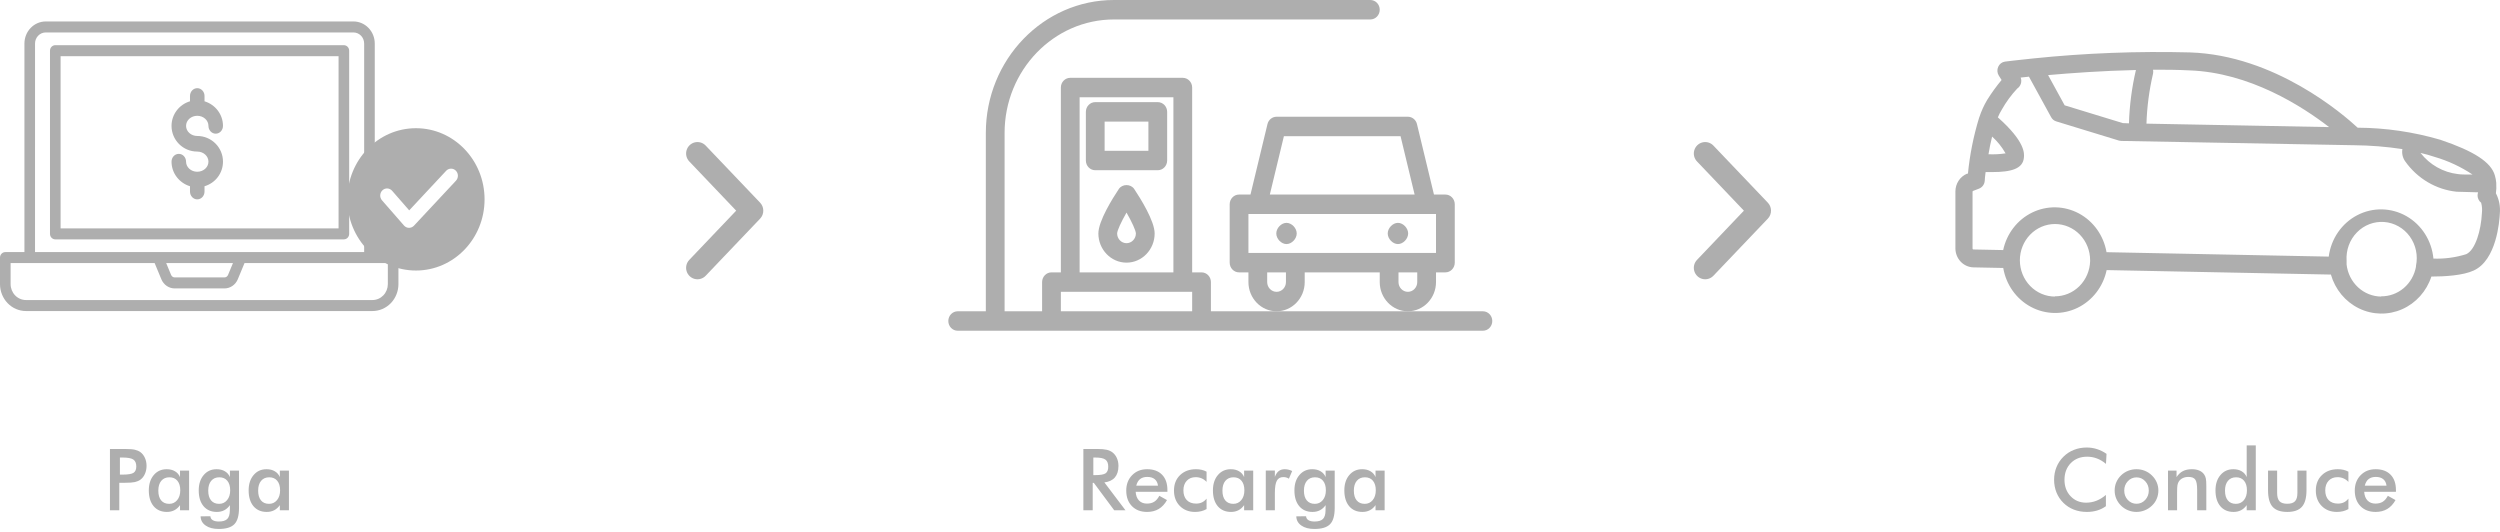 <svg width="583" height="124" viewBox="0 0 583 124" fill="none" xmlns="http://www.w3.org/2000/svg">
<path d="M81.426 54.538V11.819C81.426 11.479 81.296 11.153 81.065 10.912C80.833 10.672 80.518 10.537 80.19 10.537H12.894C12.211 10.537 11.657 11.111 11.657 11.819V54.538C11.657 54.878 11.787 55.205 12.019 55.445C12.251 55.685 12.565 55.82 12.894 55.82H80.19C80.518 55.82 80.833 55.685 81.065 55.445C81.296 55.205 81.426 54.878 81.426 54.538L81.426 54.538ZM78.954 53.255H14.13V13.101H78.954V53.255Z" fill="#AEAEAE"/>
<path d="M6.049 72.535H86.866C88.47 72.532 90.007 71.87 91.141 70.695C92.274 69.518 92.912 67.924 92.915 66.261V60.072C92.915 59.732 92.784 59.405 92.552 59.165C92.32 58.924 92.006 58.789 91.678 58.789H87.394V10.153C87.393 8.788 86.87 7.479 85.939 6.514C85.009 5.549 83.747 5.006 82.432 5.004H10.66C9.344 5.006 8.082 5.549 7.152 6.514C6.222 7.479 5.698 8.788 5.697 10.153V58.789H1.236C0.553 58.789 0 59.363 0 60.072V66.262C0.003 67.924 0.641 69.519 1.775 70.695C2.908 71.871 4.446 72.532 6.049 72.535L6.049 72.535ZM8.17 10.152C8.171 8.727 9.285 7.57 10.659 7.568H82.431C83.806 7.57 84.92 8.727 84.921 10.152V58.788H8.168L8.17 10.152ZM54.326 61.353L53.179 64.115C53.035 64.467 52.703 64.696 52.334 64.697H40.748C40.38 64.696 40.047 64.468 39.903 64.117L38.756 61.354L54.326 61.353ZM2.473 61.353H36.063L37.634 65.132C37.895 65.765 38.33 66.303 38.883 66.681C39.437 67.061 40.086 67.262 40.749 67.262H52.335C52.999 67.262 53.648 67.06 54.201 66.681C54.755 66.302 55.19 65.764 55.451 65.131L57.02 61.354L90.444 61.353V66.261C90.441 67.243 90.064 68.185 89.394 68.88C88.723 69.575 87.816 69.967 86.868 69.97H6.051C5.103 69.967 4.195 69.576 3.525 68.881C2.855 68.186 2.477 67.244 2.474 66.261L2.473 61.353Z" fill="#AEAEAE"/>
<path d="M46.001 27.002C47.436 27.002 48.611 28.05 48.611 29.355C48.611 30.361 49.368 31.173 50.305 31.173C51.242 31.173 51.999 30.361 51.999 29.355C51.999 26.637 50.166 24.37 47.694 23.622V22.38C47.694 21.375 46.936 20.562 45.999 20.562C45.063 20.562 44.306 21.375 44.306 22.38V23.622C41.834 24.349 40 26.639 40 29.355C40 32.671 42.691 35.346 45.999 35.346C47.435 35.346 48.61 36.394 48.61 37.699C48.61 39.004 47.434 40.052 45.999 40.052C44.564 40.052 43.389 39.004 43.389 37.699C43.389 36.693 42.632 35.881 41.695 35.881C40.758 35.881 40.001 36.693 40.001 37.699C40.001 40.416 41.834 42.684 44.306 43.432V44.673C44.306 45.679 45.064 46.492 46.001 46.492C46.937 46.492 47.694 45.679 47.694 44.673V43.432C50.186 42.705 52 40.415 52 37.699C52 34.383 49.309 31.708 46.001 31.708C44.565 31.708 43.39 30.66 43.39 29.355C43.39 28.051 44.565 27.002 46.001 27.002Z" fill="#AEAEAE"/>
<path fill-rule="evenodd" clip-rule="evenodd" d="M97 29.897C105.837 29.897 113 37.327 113 46.492C113 55.657 105.836 63.087 97 63.087C88.163 63.087 81 55.657 81 46.492C81 37.326 88.163 29.897 97 29.897V29.897ZM89.079 46.709C88.488 46.031 88.539 44.985 89.192 44.373C89.845 43.76 90.853 43.813 91.443 44.49L95.429 49.057L104.041 39.83C104.656 39.175 105.667 39.16 106.299 39.798C106.931 40.436 106.945 41.484 106.33 42.14L96.535 52.633L96.533 52.631C96.51 52.656 96.485 52.681 96.46 52.704C95.808 53.317 94.799 53.265 94.209 52.587L89.078 46.708L89.079 46.709Z" fill="#AEAEAE"/>
<path d="M304.258 65.785V63.517H321.755V65.785C321.755 69.537 324.698 72.591 328.316 72.591C331.934 72.591 334.877 69.537 334.877 65.785V63.517H337.064C338.271 63.517 339.252 62.5 339.252 61.248V47.638C339.252 46.386 338.271 45.369 337.064 45.369H334.401L330.438 28.941C330.197 27.929 329.318 27.221 328.316 27.221H297.696C296.695 27.221 295.816 27.929 295.575 28.941L291.612 45.369H288.948C287.741 45.369 286.761 46.386 286.761 47.638V61.248C286.761 62.5 287.741 63.517 288.948 63.517H291.135V65.785C291.135 69.537 294.079 72.591 297.697 72.591C301.314 72.591 304.258 69.537 304.258 65.785H304.258ZM330.503 65.785C330.503 67.033 329.519 68.054 328.316 68.054C327.113 68.054 326.129 67.033 326.129 65.785V63.517H330.503V65.785ZM299.406 31.758H326.609L329.889 45.369H296.125L299.406 31.758ZM291.134 49.906H334.876V58.98H291.134V49.906ZM299.882 65.785C299.882 67.033 298.898 68.054 297.695 68.054C296.492 68.054 295.508 67.033 295.508 65.785V63.517H299.882V65.785Z" fill="#AEAEAE"/>
<path d="M300.011 56.916C301.218 56.916 302.395 55.696 302.395 54.443C302.395 53.191 301.219 51.97 300.011 51.97C298.804 51.97 297.631 53.19 297.631 54.443C297.631 55.695 298.803 56.916 300.011 56.916Z" fill="#AEAEAE"/>
<path d="M326.001 56.916C327.208 56.916 328.381 55.696 328.381 54.443C328.381 53.191 327.208 51.97 326.001 51.97C324.794 51.97 323.617 53.19 323.617 54.443C323.617 55.695 324.789 56.916 326.001 56.916Z" fill="#AEAEAE"/>
<path d="M269.994 23.817H255.41C254.203 23.817 253.223 24.834 253.223 26.086V37.428C253.223 38.68 254.203 39.697 255.41 39.697H269.994C271.2 39.697 272.181 38.68 272.181 37.428V26.086C272.181 24.834 271.201 23.817 269.994 23.817ZM267.807 35.16H257.597V28.354H267.807V35.16Z" fill="#AEAEAE"/>
<path d="M260.905 44.081C259.475 46.227 256.141 51.539 256.141 54.443C256.141 58.195 259.085 61.248 262.702 61.248C266.32 61.248 269.264 58.195 269.264 54.443C269.264 51.539 265.93 46.227 264.5 44.081C263.69 42.855 261.714 42.855 260.905 44.081H260.905ZM262.703 56.711C261.5 56.711 260.515 55.69 260.515 54.447C260.533 53.753 261.443 51.774 262.703 49.574C263.962 51.774 264.872 53.752 264.89 54.442C264.89 55.69 263.905 56.711 262.703 56.711V56.711Z" fill="#AEAEAE"/>
<path d="M345.813 72.591H282.386V65.785C282.386 64.534 281.406 63.517 280.199 63.517H278.012V20.416C278.012 19.164 277.032 18.148 275.825 18.148H249.58C248.373 18.148 247.392 19.164 247.392 20.416V63.517H245.205C243.998 63.517 243.018 64.534 243.018 65.785V72.591H234.27V31.001C234.27 16.406 245.713 4.537 259.785 4.537H319.567C320.774 4.537 321.755 3.52 321.755 2.268C321.755 1.017 320.774 0 319.567 0H259.785C243.303 0 229.895 13.905 229.895 31.001V72.591H223.334C222.127 72.591 221.147 73.607 221.147 74.859C221.147 76.111 222.127 77.127 223.334 77.127H345.813C347.02 77.127 348 76.111 348 74.859C348 73.607 347.02 72.591 345.813 72.591ZM251.767 22.685H273.638V63.517H251.767V22.685ZM247.392 72.591V68.054H278.012V72.591H247.392Z" fill="#AEAEAE"/>
<path d="M582.045 45.077C582.152 44.35 582.179 43.612 582.127 42.877C582.134 42.798 582.134 42.718 582.127 42.638C582.078 42.049 581.969 41.468 581.799 40.903C580.925 37.843 577.007 35.264 569.101 32.598L569.1 32.599C562.822 30.761 556.331 29.812 549.806 29.779C546.488 26.705 530.553 12.858 510.686 12.224H510.687C498.471 11.905 486.25 12.376 474.092 13.634C470.092 14.029 467.647 14.367 467.565 14.367H467.566C466.87 14.46 466.27 14.919 465.982 15.58C465.683 16.24 465.734 17.013 466.118 17.625L466.773 18.654V18.654C465.551 20.118 464.428 21.668 463.414 23.293C462.674 24.536 462.07 25.86 461.612 27.241L461.517 27.495C460.223 31.725 459.354 36.081 458.922 40.495H458.731C457.924 40.826 457.232 41.399 456.746 42.141C456.259 42.882 455.999 43.759 456 44.655V57.923C456.003 59.081 456.445 60.193 457.231 61.02C458.016 61.847 459.084 62.324 460.205 62.35L467.155 62.49V62.491C467.818 66.385 470.199 69.737 473.597 71.559C476.995 73.38 481.02 73.463 484.485 71.782C487.95 70.101 490.458 66.849 491.27 62.985L543.567 64.029V64.028C544.558 67.501 546.94 70.37 550.11 71.915C553.281 73.459 556.94 73.532 560.165 72.114C563.391 70.696 565.877 67.923 566.998 64.494C570.111 64.494 574.385 64.24 576.87 63.083C582.182 60.658 582.878 51.605 582.96 49.815C583.119 48.177 582.8 46.527 582.046 45.078L582.045 45.077ZM576.584 40.707C575.123 40.707 573.703 40.707 573.17 40.593H573.169C569.75 40.197 566.619 38.424 564.458 35.658C565.591 35.925 566.725 36.236 567.803 36.603C570.916 37.511 573.88 38.894 576.597 40.707L576.584 40.707ZM510.522 16.412C524.6 16.891 536.876 24.788 543.145 29.638L500.555 28.834C500.679 24.913 501.192 21.015 502.084 17.202C502.153 16.89 502.153 16.567 502.084 16.257C504.869 16.243 507.696 16.27 510.523 16.412L510.522 16.412ZM495.038 28.707L481.479 24.562L477.615 17.512C483.076 17.033 490.245 16.51 498.096 16.327C497.144 20.404 496.599 24.572 496.472 28.764L495.038 28.707ZM467.729 35.758C466.4 35.963 465.055 36.034 463.714 35.969C463.947 34.559 464.233 33.149 464.561 31.852C465.789 32.952 466.835 34.253 467.66 35.7L467.729 35.758ZM479.226 69.16H479.225C477.053 69.16 474.969 68.269 473.432 66.681C471.896 65.095 471.033 62.943 471.033 60.699C471.033 58.456 471.896 56.304 473.432 54.717C474.969 53.131 477.053 52.24 479.225 52.24C481.399 52.24 483.483 53.131 485.019 54.717C486.555 56.304 487.418 58.456 487.418 60.699V60.784V60.868C487.361 63.085 486.464 65.19 484.918 66.73C483.373 68.27 481.304 69.122 479.158 69.103L479.226 69.16ZM555.324 69.16H555.323C553.322 69.15 551.395 68.384 549.903 67.008C548.411 65.631 547.459 63.739 547.226 61.687V60.784C547.063 58.339 547.936 55.941 549.617 54.212C551.299 52.482 553.625 51.59 555.992 51.767C558.359 51.946 560.536 53.174 561.959 55.136C563.381 57.098 563.908 59.601 563.406 61.996V62.208C563.05 64.164 562.038 65.928 560.546 67.189C559.056 68.45 557.182 69.127 555.254 69.103L555.324 69.16ZM578.781 49.673C578.59 53.705 577.266 58.288 575.122 59.275C572.645 60.051 570.062 60.399 567.475 60.305C567.088 56.133 564.731 52.428 561.178 50.404C557.624 48.38 553.332 48.299 549.708 50.185C546.085 52.073 543.597 55.685 543.061 59.84L491.241 58.81C490.57 54.927 488.188 51.587 484.796 49.773C481.404 47.958 477.388 47.876 473.928 49.55C470.47 51.224 467.961 54.464 467.141 58.316L460.177 58.175C460.128 58.175 460.08 58.155 460.047 58.116C460.013 58.079 459.996 58.029 459.999 57.978V44.71C459.994 44.631 460.038 44.557 460.109 44.527L461.475 44.005V44.005C462.235 43.727 462.768 43.016 462.84 42.186C462.84 41.65 462.949 40.945 463.044 40.127H464.587C469.052 40.127 471.756 39.352 471.975 36.743C472.07 35.813 472.316 33.049 465.898 27.367H465.899C466.156 26.745 466.462 26.146 466.813 25.576C467.819 23.784 469.034 22.127 470.432 20.641C471.246 20.09 471.577 19.026 471.224 18.089L473.149 17.878L478.324 27.325C478.582 27.805 479.015 28.16 479.526 28.311L494.178 32.795H494.177C494.338 32.84 494.503 32.863 494.669 32.866L548.932 33.867H549H548.999C552.762 33.901 556.516 34.202 560.238 34.769C560.067 35.759 560.294 36.777 560.865 37.589C563.705 41.623 568.076 44.213 572.882 44.71C573.728 44.71 576.104 44.823 577.893 44.85V44.851C577.698 45.395 577.732 45.998 577.989 46.515C578.127 46.819 578.338 47.081 578.603 47.276C578.815 48.055 578.875 48.87 578.78 49.673L578.781 49.673Z" fill="#AEAEAE"/>
<path d="M177.998 49.028C177.976 48.375 177.717 47.752 177.27 47.278L164.562 33.947C163.906 33.26 162.935 32.977 162.016 33.205C161.096 33.434 160.368 34.139 160.105 35.055C159.841 35.971 160.083 36.959 160.74 37.647L171.677 49.127L160.74 60.608C160.083 61.296 159.841 62.284 160.105 63.2C160.368 64.116 161.096 64.821 162.016 65.05C162.935 65.278 163.906 64.995 164.562 64.308L177.27 50.977C177.765 50.453 178.028 49.749 177.998 49.027L177.998 49.028Z" fill="#AEAEAE"/>
<path d="M412.998 49.028C412.976 48.375 412.717 47.752 412.27 47.278L399.562 33.947C398.906 33.26 397.935 32.977 397.016 33.205C396.096 33.434 395.368 34.139 395.105 35.055C394.841 35.971 395.083 36.959 395.74 37.647L406.677 49.127L395.74 60.608C395.083 61.296 394.841 62.284 395.105 63.2C395.368 64.116 396.096 64.821 397.016 65.05C397.935 65.278 398.906 64.995 399.562 64.308L412.27 50.977C412.765 50.453 413.028 49.749 412.998 49.027L412.998 49.028Z" fill="#AEAEAE"/>
<path d="M27.965 110.68H28.561C29.85 110.68 30.709 110.54 31.139 110.26C31.568 109.98 31.783 109.485 31.783 108.775C31.783 108.014 31.552 107.477 31.09 107.164C30.634 106.852 29.791 106.695 28.561 106.695H27.965V110.68ZM27.818 112.584V119H25.641V104.703H29.156C30.198 104.703 30.963 104.762 31.451 104.879C31.946 104.99 32.376 105.175 32.74 105.436C33.19 105.768 33.541 106.217 33.795 106.783C34.049 107.343 34.176 107.962 34.176 108.639C34.176 109.316 34.049 109.941 33.795 110.514C33.541 111.087 33.19 111.536 32.74 111.861C32.376 112.122 31.946 112.307 31.451 112.418C30.963 112.529 30.198 112.584 29.156 112.584H28.697H27.818ZM44.098 119H41.978V117.799C41.601 118.333 41.158 118.73 40.65 118.99C40.149 119.251 39.573 119.381 38.922 119.381C37.613 119.381 36.581 118.935 35.826 118.043C35.078 117.145 34.703 115.917 34.703 114.361C34.703 112.883 35.087 111.692 35.855 110.787C36.624 109.876 37.626 109.42 38.863 109.42C39.618 109.42 40.263 109.579 40.797 109.898C41.337 110.211 41.731 110.663 41.978 111.256V109.742H44.098V119ZM42.037 114.342C42.037 113.385 41.812 112.639 41.363 112.105C40.921 111.572 40.299 111.305 39.498 111.305C38.697 111.305 38.066 111.581 37.603 112.135C37.148 112.682 36.92 113.443 36.92 114.42C36.92 115.403 37.141 116.161 37.584 116.695C38.027 117.229 38.652 117.496 39.459 117.496C40.221 117.496 40.839 117.206 41.315 116.627C41.796 116.048 42.037 115.286 42.037 114.342ZM53.678 114.342C53.678 113.385 53.453 112.639 53.004 112.105C52.561 111.572 51.94 111.305 51.139 111.305C50.338 111.305 49.706 111.581 49.244 112.135C48.788 112.682 48.56 113.443 48.56 114.42C48.56 115.403 48.782 116.161 49.225 116.695C49.667 117.229 50.292 117.496 51.1 117.496C51.861 117.496 52.48 117.206 52.955 116.627C53.437 116.048 53.678 115.286 53.678 114.342ZM55.738 118.424C55.738 120.234 55.377 121.507 54.654 122.242C53.932 122.984 52.714 123.355 51.002 123.355C49.726 123.355 48.707 123.085 47.945 122.545C47.184 122.011 46.796 121.298 46.783 120.406L49.059 120.396C49.091 120.794 49.277 121.096 49.615 121.305C49.954 121.513 50.429 121.617 51.041 121.617C51.946 121.617 52.597 121.419 52.994 121.021C53.391 120.624 53.593 119.96 53.6 119.029L53.619 117.799C53.242 118.333 52.799 118.73 52.291 118.99C51.79 119.251 51.214 119.381 50.562 119.381C49.254 119.381 48.222 118.935 47.467 118.043C46.718 117.145 46.344 115.917 46.344 114.361C46.344 112.883 46.728 111.692 47.496 110.787C48.264 109.876 49.267 109.42 50.504 109.42C51.259 109.42 51.904 109.579 52.438 109.898C52.978 110.211 53.372 110.663 53.619 111.256V109.742H55.738V118.424ZM67.379 119H65.26V117.799C64.882 118.333 64.439 118.73 63.932 118.99C63.43 119.251 62.854 119.381 62.203 119.381C60.895 119.381 59.863 118.935 59.107 118.043C58.359 117.145 57.984 115.917 57.984 114.361C57.984 112.883 58.368 111.692 59.137 110.787C59.905 109.876 60.908 109.42 62.145 109.42C62.9 109.42 63.544 109.579 64.078 109.898C64.618 110.211 65.012 110.663 65.26 111.256V109.742H67.379V119ZM65.318 114.342C65.318 113.385 65.094 112.639 64.644 112.105C64.202 111.572 63.58 111.305 62.779 111.305C61.978 111.305 61.347 111.581 60.885 112.135C60.429 112.682 60.201 113.443 60.201 114.42C60.201 115.403 60.422 116.161 60.865 116.695C61.308 117.229 61.933 117.496 62.74 117.496C63.502 117.496 64.12 117.206 64.596 116.627C65.078 116.048 65.318 115.286 65.318 114.342Z" fill="#AEAEAE"/>
<path d="M254.965 110.797H255.385C256.615 110.797 257.432 110.654 257.836 110.367C258.24 110.081 258.441 109.573 258.441 108.844C258.441 108.056 258.223 107.503 257.787 107.184C257.357 106.858 256.557 106.695 255.385 106.695H254.965V110.797ZM254.818 112.604V119H252.641V104.703H255.883C256.833 104.703 257.569 104.765 258.09 104.889C258.617 105.012 259.066 105.217 259.438 105.504C259.88 105.849 260.222 106.295 260.463 106.842C260.704 107.389 260.824 107.988 260.824 108.639C260.824 109.785 260.548 110.683 259.994 111.334C259.441 111.979 258.624 112.366 257.543 112.496L262.465 119H259.838L255.082 112.604H254.818ZM272.24 114.684H264.838C264.89 115.549 265.147 116.227 265.609 116.715C266.072 117.197 266.687 117.438 267.455 117.438C268.139 117.438 268.708 117.294 269.164 117.008C269.62 116.721 270.017 116.259 270.355 115.621L272.143 116.617C271.622 117.548 270.977 118.242 270.209 118.697C269.441 119.153 268.539 119.381 267.504 119.381C266.02 119.381 264.838 118.928 263.959 118.023C263.08 117.118 262.641 115.911 262.641 114.4C262.641 112.949 263.093 111.757 263.998 110.826C264.91 109.889 266.078 109.42 267.504 109.42C268.995 109.42 270.157 109.846 270.99 110.699C271.824 111.552 272.24 112.747 272.24 114.283V114.684ZM270.043 113.258C269.958 112.594 269.704 112.089 269.281 111.744C268.858 111.393 268.279 111.217 267.543 111.217C266.846 111.217 266.286 111.386 265.863 111.725C265.44 112.063 265.144 112.574 264.975 113.258H270.043ZM281.371 112.379C281.046 112.021 280.665 111.747 280.229 111.559C279.799 111.37 279.333 111.275 278.832 111.275C277.966 111.275 277.273 111.555 276.752 112.115C276.231 112.675 275.971 113.417 275.971 114.342C275.971 115.305 276.231 116.064 276.752 116.617C277.279 117.164 278.005 117.438 278.93 117.438C279.444 117.438 279.903 117.343 280.307 117.154C280.71 116.959 281.065 116.666 281.371 116.275V118.717C280.98 118.938 280.561 119.104 280.111 119.215C279.669 119.326 279.197 119.381 278.695 119.381C277.243 119.381 276.059 118.919 275.141 117.994C274.229 117.07 273.773 115.872 273.773 114.4C273.773 112.91 274.245 111.708 275.189 110.797C276.14 109.879 277.38 109.42 278.91 109.42C279.392 109.42 279.835 109.469 280.238 109.566C280.642 109.658 281.02 109.801 281.371 109.996V112.379ZM292.25 119H290.131V117.799C289.753 118.333 289.311 118.73 288.803 118.99C288.301 119.251 287.725 119.381 287.074 119.381C285.766 119.381 284.734 118.935 283.979 118.043C283.23 117.145 282.855 115.917 282.855 114.361C282.855 112.883 283.24 111.692 284.008 110.787C284.776 109.876 285.779 109.42 287.016 109.42C287.771 109.42 288.415 109.579 288.949 109.898C289.49 110.211 289.883 110.663 290.131 111.256V109.742H292.25V119ZM290.189 114.342C290.189 113.385 289.965 112.639 289.516 112.105C289.073 111.572 288.451 111.305 287.65 111.305C286.85 111.305 286.218 111.581 285.756 112.135C285.3 112.682 285.072 113.443 285.072 114.42C285.072 115.403 285.294 116.161 285.736 116.695C286.179 117.229 286.804 117.496 287.611 117.496C288.373 117.496 288.992 117.206 289.467 116.627C289.949 116.048 290.189 115.286 290.189 114.342ZM297.299 111.217C297.527 110.605 297.826 110.152 298.197 109.859C298.575 109.566 299.04 109.42 299.594 109.42C299.893 109.42 300.186 109.456 300.473 109.527C300.766 109.599 301.052 109.703 301.332 109.84L300.57 111.637C300.388 111.507 300.189 111.412 299.975 111.354C299.766 111.288 299.532 111.256 299.271 111.256C298.568 111.256 298.064 111.539 297.758 112.105C297.452 112.665 297.299 113.609 297.299 114.938V119H295.18V109.723H297.299V111.217ZM309.193 114.342C309.193 113.385 308.969 112.639 308.52 112.105C308.077 111.572 307.455 111.305 306.654 111.305C305.854 111.305 305.222 111.581 304.76 112.135C304.304 112.682 304.076 113.443 304.076 114.42C304.076 115.403 304.298 116.161 304.74 116.695C305.183 117.229 305.808 117.496 306.615 117.496C307.377 117.496 307.995 117.206 308.471 116.627C308.952 116.048 309.193 115.286 309.193 114.342ZM311.254 118.424C311.254 120.234 310.893 121.507 310.17 122.242C309.447 122.984 308.23 123.355 306.518 123.355C305.242 123.355 304.223 123.085 303.461 122.545C302.699 122.011 302.312 121.298 302.299 120.406L304.574 120.396C304.607 120.794 304.792 121.096 305.131 121.305C305.469 121.513 305.945 121.617 306.557 121.617C307.462 121.617 308.113 121.419 308.51 121.021C308.907 120.624 309.109 119.96 309.115 119.029L309.135 117.799C308.757 118.333 308.314 118.73 307.807 118.99C307.305 119.251 306.729 119.381 306.078 119.381C304.77 119.381 303.738 118.935 302.982 118.043C302.234 117.145 301.859 115.917 301.859 114.361C301.859 112.883 302.243 111.692 303.012 110.787C303.78 109.876 304.783 109.42 306.02 109.42C306.775 109.42 307.419 109.579 307.953 109.898C308.493 110.211 308.887 110.663 309.135 111.256V109.742H311.254V118.424ZM322.895 119H320.775V117.799C320.398 118.333 319.955 118.73 319.447 118.99C318.946 119.251 318.37 119.381 317.719 119.381C316.41 119.381 315.378 118.935 314.623 118.043C313.874 117.145 313.5 115.917 313.5 114.361C313.5 112.883 313.884 111.692 314.652 110.787C315.421 109.876 316.423 109.42 317.66 109.42C318.415 109.42 319.06 109.579 319.594 109.898C320.134 110.211 320.528 110.663 320.775 111.256V109.742H322.895V119ZM320.834 114.342C320.834 113.385 320.609 112.639 320.16 112.105C319.717 111.572 319.096 111.305 318.295 111.305C317.494 111.305 316.863 111.581 316.4 112.135C315.945 112.682 315.717 113.443 315.717 114.42C315.717 115.403 315.938 116.161 316.381 116.695C316.824 117.229 317.449 117.496 318.256 117.496C319.018 117.496 319.636 117.206 320.111 116.627C320.593 116.048 320.834 115.286 320.834 114.342Z" fill="#AEAEAE"/>
<path d="M491.115 108.18C490.458 107.62 489.761 107.2 489.025 106.92C488.296 106.64 487.528 106.5 486.721 106.5C485.158 106.5 483.885 107.001 482.902 108.004C481.926 109.007 481.438 110.305 481.438 111.9C481.438 113.443 481.913 114.716 482.863 115.719C483.82 116.721 485.025 117.223 486.477 117.223C487.323 117.223 488.127 117.073 488.889 116.773C489.657 116.474 490.393 116.021 491.096 115.416V118.043C490.471 118.492 489.79 118.827 489.055 119.049C488.319 119.27 487.521 119.381 486.662 119.381C485.568 119.381 484.556 119.202 483.625 118.844C482.701 118.486 481.887 117.958 481.184 117.262C480.487 116.578 479.95 115.774 479.572 114.85C479.201 113.919 479.016 112.929 479.016 111.881C479.016 110.833 479.201 109.85 479.572 108.932C479.95 108.007 480.493 107.197 481.203 106.5C481.913 105.797 482.727 105.266 483.645 104.908C484.562 104.544 485.555 104.361 486.623 104.361C487.463 104.361 488.264 104.485 489.025 104.732C489.787 104.973 490.526 105.341 491.242 105.836L491.115 108.18ZM501.096 114.4C501.096 113.541 500.819 112.815 500.266 112.223C499.712 111.624 499.035 111.324 498.234 111.324C497.44 111.324 496.763 111.624 496.203 112.223C495.65 112.815 495.373 113.541 495.373 114.4C495.373 115.26 495.65 115.989 496.203 116.588C496.763 117.18 497.44 117.477 498.234 117.477C499.029 117.477 499.702 117.18 500.256 116.588C500.816 115.989 501.096 115.26 501.096 114.4ZM493.137 114.381C493.137 113.704 493.264 113.066 493.518 112.467C493.778 111.861 494.149 111.324 494.631 110.855C495.106 110.393 495.653 110.038 496.271 109.791C496.89 109.544 497.538 109.42 498.215 109.42C498.911 109.42 499.566 109.544 500.178 109.791C500.796 110.038 501.35 110.403 501.838 110.885C502.326 111.36 502.697 111.897 502.951 112.496C503.205 113.095 503.332 113.723 503.332 114.381C503.332 115.064 503.205 115.706 502.951 116.305C502.704 116.904 502.339 117.434 501.857 117.896C501.35 118.385 500.786 118.753 500.168 119C499.549 119.254 498.898 119.381 498.215 119.381C497.544 119.381 496.9 119.254 496.281 119C495.663 118.753 495.113 118.391 494.631 117.916C494.143 117.434 493.771 116.894 493.518 116.295C493.264 115.696 493.137 115.058 493.137 114.381ZM505.578 119V109.742H507.57V111.256C507.993 110.618 508.492 110.152 509.064 109.859C509.637 109.566 510.334 109.42 511.154 109.42C511.844 109.42 512.43 109.531 512.912 109.752C513.4 109.967 513.781 110.289 514.055 110.719C514.217 110.973 514.335 111.269 514.406 111.607C514.478 111.946 514.514 112.538 514.514 113.385V119H512.375V114.244C512.375 113.027 512.225 112.219 511.926 111.822C511.633 111.419 511.109 111.217 510.354 111.217C509.859 111.217 509.416 111.308 509.025 111.49C508.641 111.673 508.339 111.93 508.117 112.262C507.961 112.483 507.85 112.77 507.785 113.121C507.727 113.466 507.697 114.02 507.697 114.781V119H505.578ZM523.986 114.342C523.986 113.385 523.762 112.639 523.312 112.105C522.87 111.572 522.248 111.305 521.447 111.305C520.646 111.305 520.015 111.581 519.553 112.135C519.097 112.682 518.869 113.443 518.869 114.42C518.869 115.403 519.09 116.161 519.533 116.695C519.976 117.229 520.601 117.496 521.408 117.496C522.176 117.496 522.798 117.21 523.273 116.637C523.749 116.057 523.986 115.292 523.986 114.342ZM523.928 103.863H526.047V119H523.928V117.799C523.55 118.333 523.107 118.73 522.6 118.99C522.098 119.251 521.522 119.381 520.871 119.381C519.562 119.381 518.531 118.935 517.775 118.043C517.027 117.145 516.652 115.917 516.652 114.361C516.652 112.883 517.036 111.692 517.805 110.787C518.573 109.876 519.576 109.42 520.812 109.42C521.568 109.42 522.212 109.579 522.746 109.898C523.286 110.211 523.68 110.663 523.928 111.256V103.863ZM531.027 109.742V114.957C531.027 115.855 531.213 116.5 531.584 116.891C531.955 117.281 532.557 117.477 533.391 117.477C534.224 117.477 534.826 117.281 535.197 116.891C535.568 116.5 535.754 115.855 535.754 114.957V109.742H537.873V114.322C537.873 116.093 537.518 117.379 536.809 118.18C536.099 118.98 534.966 119.381 533.41 119.381C531.828 119.381 530.682 118.984 529.973 118.189C529.263 117.395 528.908 116.106 528.908 114.322V109.742H531.027ZM547.648 112.379C547.323 112.021 546.942 111.747 546.506 111.559C546.076 111.37 545.611 111.275 545.109 111.275C544.243 111.275 543.55 111.555 543.029 112.115C542.508 112.675 542.248 113.417 542.248 114.342C542.248 115.305 542.508 116.064 543.029 116.617C543.557 117.164 544.283 117.438 545.207 117.438C545.721 117.438 546.18 117.343 546.584 117.154C546.988 116.959 547.342 116.666 547.648 116.275V118.717C547.258 118.938 546.838 119.104 546.389 119.215C545.946 119.326 545.474 119.381 544.973 119.381C543.521 119.381 542.336 118.919 541.418 117.994C540.507 117.07 540.051 115.872 540.051 114.4C540.051 112.91 540.523 111.708 541.467 110.797C542.417 109.879 543.658 109.42 545.188 109.42C545.669 109.42 546.112 109.469 546.516 109.566C546.919 109.658 547.297 109.801 547.648 109.996V112.379ZM558.732 114.684H551.33C551.382 115.549 551.639 116.227 552.102 116.715C552.564 117.197 553.179 117.438 553.947 117.438C554.631 117.438 555.201 117.294 555.656 117.008C556.112 116.721 556.509 116.259 556.848 115.621L558.635 116.617C558.114 117.548 557.469 118.242 556.701 118.697C555.933 119.153 555.031 119.381 553.996 119.381C552.512 119.381 551.33 118.928 550.451 118.023C549.572 117.118 549.133 115.911 549.133 114.4C549.133 112.949 549.585 111.757 550.49 110.826C551.402 109.889 552.57 109.42 553.996 109.42C555.487 109.42 556.649 109.846 557.482 110.699C558.316 111.552 558.732 112.747 558.732 114.283V114.684ZM556.535 113.258C556.451 112.594 556.197 112.089 555.773 111.744C555.35 111.393 554.771 111.217 554.035 111.217C553.339 111.217 552.779 111.386 552.355 111.725C551.932 112.063 551.636 112.574 551.467 113.258H556.535Z" fill="#AEAEAE"/>
</svg>
